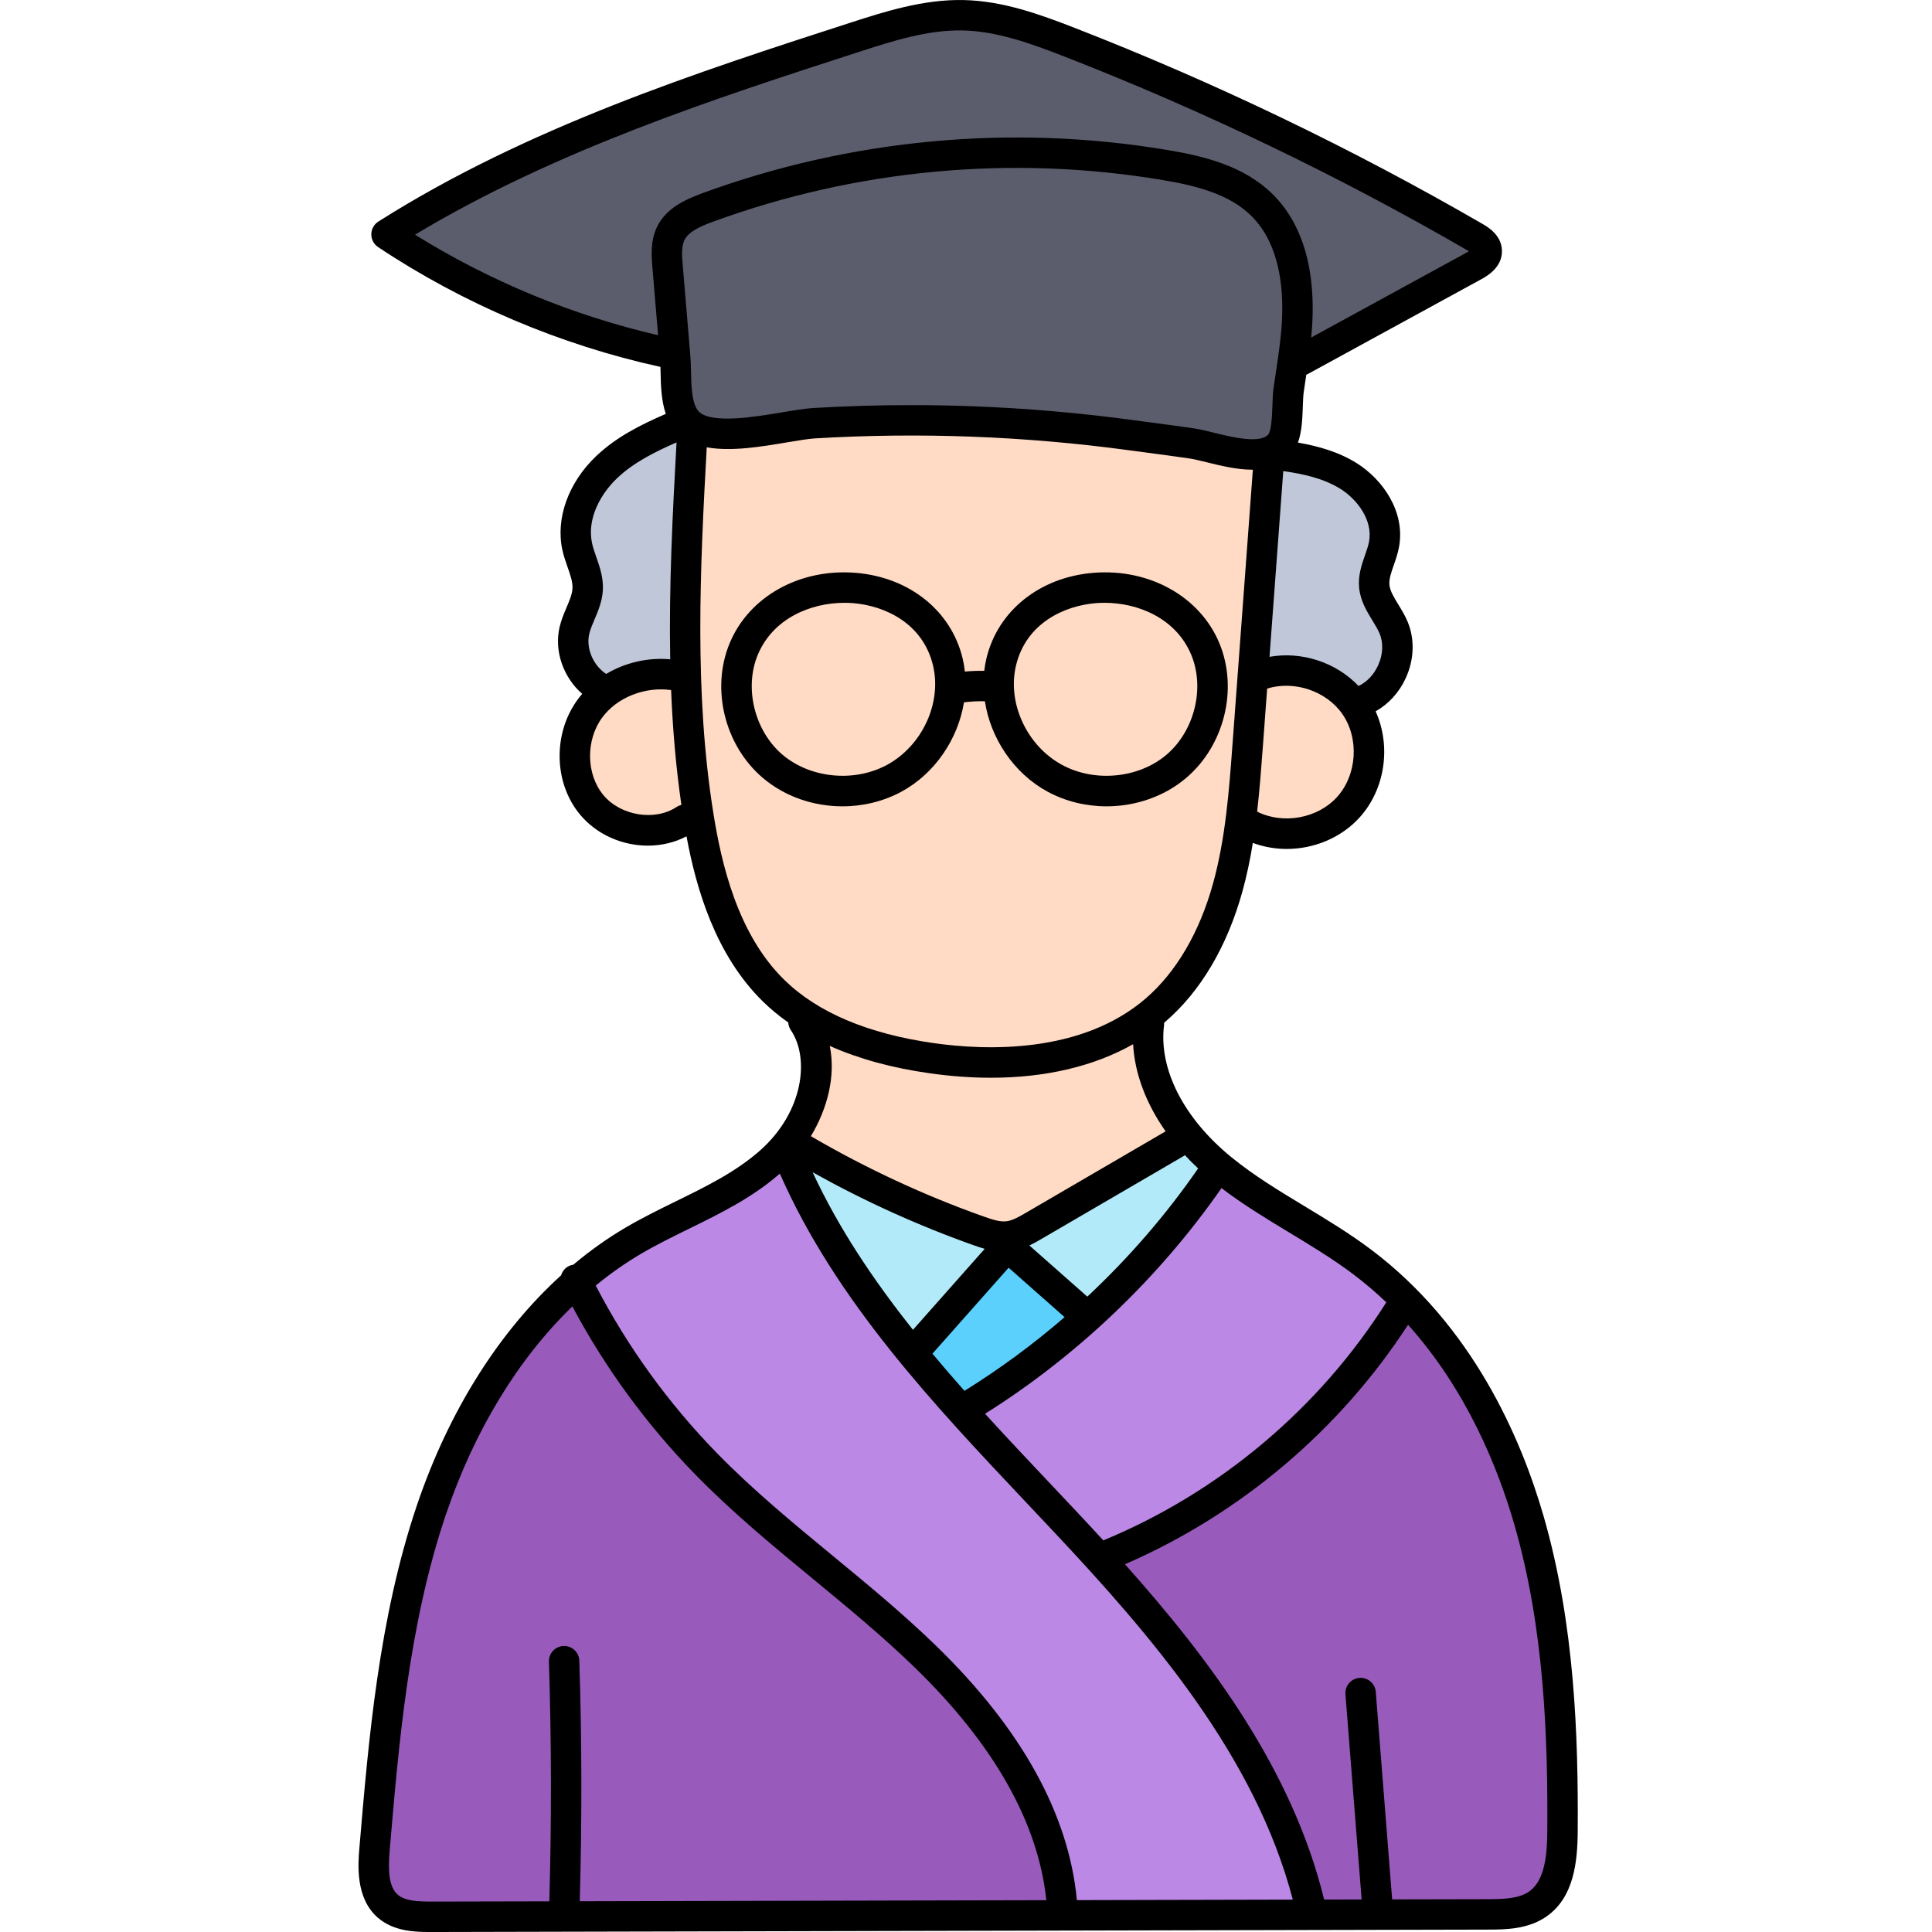 <svg height="512pt" viewBox="-95 0 512 512" width="512pt" xmlns="http://www.w3.org/2000/svg"><path d="m262.125 184.547c-4.086-4.305-10.156-6.875-16.238-6.875-1.266 0-2.527.113-3.754.328l-5.066.898 4.348-58.617 4.23.602c5.293.75 11.422 1.965 16.77 5.324 5.641 3.531 10.719 10.473 9.348 18.012-.258 1.383-.723 2.73-1.168 4.031l-.055.152c-.785 2.23-1.586 4.508-1.379 6.914.227 2.562 1.551 4.727 2.949 7.016.84 1.367 1.578 2.598 2.145 3.902 1.535 3.625 1.375 7.918-.426 11.816-1.543 3.328-4.066 5.945-7.105 7.367l-2.613 1.219zm0 0" fill="#bfc7d8"/><path d="m63.457 181.957c-4.891-3.18-7.488-9.449-6.184-14.914.348-1.5.969-2.973 1.57-4.395.906-2.125 1.809-4.238 1.926-6.527.125-2.504-.715-4.895-1.527-7.203-.52-1.473-.941-2.707-1.23-4.004-1.852-8.363 2.816-16.391 7.805-21.113 4.887-4.637 10.996-7.652 16.867-10.223l5.953-2.605-.355 6.492c-1.121 20.375-2.02 38.742-1.664 57.184l.086 4.465-4.449-.406c-.699-.062-1.41-.098-2.113-.098-4.324 0-8.746 1.219-12.457 3.43l-2.141 1.273zm0 0" fill="#bfc7d8"/><path d="m194.449 410.918c-2.367-2.578-4.727-5.117-7.066-7.605-2.336-2.484-4.676-4.961-7.031-7.449l-.926-.98c-5.371-5.699-10.926-11.594-16.328-17.527l-3.215-3.531 4.043-2.547c24.008-15.105 45.277-35.406 61.508-58.699l2.387-3.426 3.32 2.531c5.66 4.312 11.73 7.98 17.602 11.527l.25.148c5.695 3.457 11.586 7.027 16.992 11.102 3.168 2.391 6.254 5.008 9.16 7.777l2.375 2.262-1.754 2.77c-18.156 28.711-45.449 51.668-76.84 64.641l-2.582 1.066zm0 0" fill="#bc88e5"/><path d="m186.402 503.926c-2.047-21.812-14.25-43.695-36.262-65.043-8.523-8.27-17.855-15.961-26.875-23.398l-.094-.074c-10.477-8.633-21.309-17.562-30.949-27.445-13.141-13.449-24.211-28.734-32.895-45.426l-1.496-2.875 2.5-2.059c4.008-3.297 8.23-6.258 12.559-8.801 4.133-2.43 8.539-4.598 12.801-6.695l.141-.066c8.039-3.941 16.352-8.02 23.191-14.035l4.102-3.605 2.203 5c14.582 33.117 40.199 60.254 64.977 86.496 2.355 2.492 4.695 4.973 7.027 7.457 25.668 27.344 53.906 59.801 64.145 99.059l1.301 5-66.035.148zm0 0" fill="#bc88e5"/><path d="m252.02 504.352c-8.645-35.406-32.266-65.172-51.879-87.145l-3.688-4.133 5.082-2.199c29.664-12.859 55.68-34.867 73.254-61.969l2.844-4.387 3.492 3.895c16.238 18.113 24.77 39.684 29.062 54.594 8.094 28.074 9.02 57.332 8.859 82.25-.047 7.297-.855 15.289-6.484 19.262-3.613 2.555-8.172 2.773-13.328 2.785l-28.992.066-4.633-58.691 4.227 54.391.336 4.305-17.406.035zm0 0" fill="#985bbc"/><path d="m19.465 507.941c-3.562-.008-8.441-.02-11.652-2.789-3.934-3.398-4.012-9.305-3.512-15.18 2.387-28.289 5.09-60.355 15.023-89.742 7.734-22.828 19.691-42.5 34.578-56.895l3.816-3.688 2.496 4.684c8.523 15.988 19.277 30.688 31.961 43.688 9.605 9.828 20.402 18.734 30.844 27.348l.109.09c9.039 7.453 18.387 15.156 26.969 23.473 21.738 21.078 33.906 42.688 36.164 64.227l.461 4.406-132.195.301.117-4.125c.598-21.09.559-42.457-.121-63.508.617 21.078.652 42.527.047 63.754l-.109 3.879-34.98.078zm0 0" fill="#985bbc"/><path d="m170.664 329.102 5.391-2.625c1.113-.543 2.121-1.125 2.879-1.57l37.617-21.934c.055-.043.105-.078.156-.113l2.859-2.012 2.375 2.57c1.016 1.094 2.125 2.211 3.309 3.312l2.52 2.359-1.965 2.836c-8.621 12.469-18.688 24.113-29.918 34.617l-2.652 2.484zm0 0" fill="#b2eaf9"/><path d="m143.812 354.902c-11.844-14.902-20.703-28.824-27.086-42.566l-5.207-11.207 10.789 6.031c13.461 7.527 27.629 13.953 42.113 19.094.773.27 1.688.586 2.617.848l6.141 1.727-26.398 29.805zm0 0" fill="#b2eaf9"/><path d="m248.48 89.102.07-.73c.031-.305.062-.605.082-.906.836-10.234-.098-24.258-9.258-33.234-6.754-6.629-16.434-9-25.887-10.57-12.832-2.137-25.953-3.219-39.004-3.219-28.102 0-55.676 4.887-81.965 14.52-4.688 1.715-8.148 3.543-9.793 6.895-1.355 2.773-1.066 6.113-.836 8.797l1.961 23.312-5.348-1.234c-22.949-5.297-45.645-14.684-65.637-27.141l-5.543-3.457 5.598-3.367c37.668-22.668 80.523-36.535 118.336-48.773l.129-.043c8.957-2.895 18.215-5.887 27.855-5.887.355 0 .711.004 1.066.012 9.633.227 18.879 3.539 28.289 7.211 36.836 14.359 72.918 31.711 107.25 51.574.215.121.453.27.645.395l5.07 3.379-5.117 3.309c-.203.133-.457.277-.742.438l-47.879 26.168zm0 0" fill="#5b5d6d"/><path d="m236.926 120.406c-3.676 0-8.012-1.066-11.176-1.848-1.898-.465-3.602-.879-4.941-1.078-3.684-.539-7.41-1.039-11.219-1.543-1.699-.219-3.395-.441-5.094-.672-13.738-1.867-27.789-3.078-41.762-3.605-5.371-.195-10.84-.297-16.25-.297-8.625 0-17.258.254-25.664.754-2.008.121-4.648.562-7.703 1.07l-.195.031c-4.031.68-10.133 1.715-15.23 1.715-4.82 0-8.035-.898-10.109-2.832-3.242-3.012-3.367-8.93-3.465-13.684-.027-1.293-.059-2.629-.148-3.773l-2.02-23.984c-.223-2.715-.496-6.043.84-8.781 1.809-3.707 5.98-5.484 9.754-6.863 26.289-9.629 53.859-14.516 81.949-14.516 13.043 0 26.16 1.082 38.988 3.219 9.438 1.566 19.102 3.93 25.855 10.559 9.145 8.973 10.074 22.977 9.246 33.141-.32 3.859-.895 7.742-1.453 11.496l-.066.457c-.211 1.383-.41 2.754-.609 4.125-.141.984-.188 2.312-.242 3.719l-.008.238c-.195 6.133-.68 8.617-1.992 10.207-1.543 1.828-3.984 2.746-7.285 2.746zm0 0" fill="#5b5d6d"/><g fill="#ffdac4"><path d="m198.207 209.59c-4.871 0-9.598-1.168-13.66-3.371-10.871-5.898-16.965-19.133-14.184-30.789 3.145-13.211 14.848-18.781 24.746-19.586.855-.066 1.73-.102 2.605-.102 9.617 0 21.672 4.266 26.664 16.238 4.324 10.383 1.016 23.758-7.703 31.117-4.949 4.188-11.512 6.492-18.469 6.492zm0 0"/><path d="m128.309 209.59c-6.957 0-13.512-2.305-18.465-6.492-8.719-7.363-12.035-20.738-7.711-31.113 4.992-11.977 17.047-16.242 26.664-16.242.887 0 1.762.035 2.602.102 9.898.805 21.602 6.371 24.758 19.59 2.773 11.656-3.324 24.887-14.184 30.785-4.07 2.207-8.793 3.371-13.664 3.371zm0 0"/><path d="m245.977 220.895c-3.402 0-6.73-.77-9.621-2.23l-2.492-1.258.32-2.77c.668-5.836 1.094-11.613 1.504-17.195l1.332-17.973 2.602-.805c1.988-.617 4.086-.934 6.238-.934 7.25 0 14.203 3.52 18.148 9.188 5.555 7.953 4.793 19.816-1.73 27.004-3.961 4.367-10.055 6.973-16.301 6.973zm0 0"/><path d="m167.59 281.535c-5.102 0-10.363-.375-15.633-1.121-18.355-2.605-32.457-8.621-41.91-17.887-13.262-12.973-17.711-32.52-19.902-46.098-5.402-33.531-3.43-69.344-1.844-98.117l.25-4.551 4.48.84c1.418.266 3.062.398 4.891.398 4.812 0 10.234-.914 15.016-1.723l.309-.051c2.875-.477 5.594-.93 7.57-1.047 8.457-.504 17.086-.762 25.645-.762 5.418 0 10.895.105 16.273.309 13.945.523 27.996 1.738 41.758 3.602l5.098.68c3.801.496 7.535.992 11.223 1.539 1.32.191 3.012.598 4.918 1.074l.129.031c3.449.848 7.348 1.801 10.883 1.828.09-.004.184-.008.281-.008h4.309l-5.707 76.957c-.926 12.508-1.879 25.441-5.293 37.754-3.801 13.727-10.398 24.945-19.07 32.438-10.551 9.102-25.652 13.914-43.672 13.914zm-2.59-99.707c.379 0 .758.004 1.137.016l3.316.109.508 3.281c1.359 8.844 6.934 16.906 14.555 21.043 4.105 2.227 8.855 3.406 13.73 3.406 6.926 0 13.484-2.324 18.469-6.535 8.879-7.504 12.129-20.621 7.727-31.188-4.121-9.895-14.551-16.285-26.566-16.285-.914 0-1.848.039-2.766.113-12.465 1-22.203 8.707-24.812 19.633-.207.859-.367 1.785-.488 2.828l-.426 3.594-3.617-.062c-.281-.008-.562-.008-.848-.008-1.367 0-2.617.059-3.824.18l-3.969.395-.406-3.969c-.102-.969-.27-1.973-.508-2.973-2.598-10.914-12.336-18.621-24.805-19.617-.914-.074-1.844-.113-2.754-.113-12.027 0-22.457 6.391-26.574 16.281-4.406 10.562-1.16 23.68 7.723 31.188 4.988 4.215 11.547 6.535 18.465 6.535 4.871 0 9.617-1.18 13.734-3.41 7.531-4.082 13.094-12.051 14.52-20.793l.48-2.957 2.969-.371c1.738-.211 3.43-.32 5.031-.32zm0 0"/><path d="m171.035 327.691c-2.168 0-4.266-.676-6.59-1.496-16.047-5.691-31.711-12.973-46.566-21.637l-3.5-2.043 2.09-3.473c4.18-6.953 5.824-14.633 4.508-21.07l-1.559-7.629 7.109 3.176c7.293 3.258 15.844 5.598 25.418 6.953 5.355.754 10.625 1.141 15.668 1.141 13.684 0 26.031-2.895 35.711-8.371l5.621-3.184.344 6.453c.363 6.922 3.094 14.188 7.887 21.012l2.504 3.562-40.879 23.832c-1.973 1.137-4.207 2.426-6.637 2.707-.34.043-.734.066-1.129.066zm0 0"/><path d="m76.785 219.988c-5.863 0-11.457-2.516-14.965-6.727-5.797-6.988-5.996-17.926-.469-25.449 4.113-5.625 11.328-9.125 18.824-9.125 1.086 0 2.176.074 3.238.227l3.305.465.133 3.332c.434 10.785 1.312 20.605 2.684 30.027l.516 3.559s-3.535.902-3.559.91c-2.773 1.828-6.117 2.781-9.707 2.781zm0 0"/></g><path d="m157.605 371.238 2.234 2.516 2.859-1.77c9.422-5.836 18.52-12.531 27.043-19.906l3.461-2.996-21.254-18.762-25.125 28.348 2.211 2.641c2.789 3.328 5.672 6.672 8.57 9.93zm0 0" fill="#5bd0fc"/><path d="m166.004 185.844c1.508 9.812 7.629 19.082 16.602 23.949 4.824 2.613 10.242 3.891 15.641 3.891 7.625 0 15.215-2.547 21.051-7.48 10.176-8.598 13.891-23.648 8.836-35.781-5.137-12.332-18.547-19.816-33.348-18.621-14.223 1.145-25.363 10.051-28.375 22.691-.262 1.09-.445 2.188-.574 3.293-1.715-.035-3.43.02-5.137.184-.125-1.168-.32-2.328-.594-3.477-3.012-12.641-14.152-21.547-28.379-22.691-14.809-1.195-28.207 6.289-33.344 18.621-5.055 12.133-1.34 27.184 8.836 35.781 5.836 4.934 13.422 7.484 21.051 7.48 5.398 0 10.812-1.277 15.637-3.891 8.887-4.824 14.98-13.961 16.559-23.668 1.836-.234 3.688-.336 5.539-.281zm8.246-9.48c2.656-11.141 12.684-15.844 21.184-16.527.75-.059 1.508-.09 2.281-.09 8.914 0 18.945 4.105 22.973 13.777 3.684 8.832.848 20.234-6.594 26.523-7.371 6.23-18.996 7.348-27.641 2.656-9.332-5.059-14.574-16.383-12.203-26.34zm-34.188 26.34c-8.648 4.688-20.27 3.57-27.641-2.656-7.441-6.289-10.277-17.691-6.598-26.523 4.031-9.672 14.062-13.777 22.977-13.777.77 0 1.531.031 2.281.09 8.496.688 18.523 5.387 21.18 16.527 2.375 9.957-2.871 21.281-12.199 26.34zm0 0"/><path d="m314.094 401.883c-6.09-21.129-18.957-50.539-45.668-70.672-5.641-4.254-11.711-7.926-17.578-11.477-7-4.23-13.609-8.23-19.645-13.168-12.527-10.254-19.156-23.262-17.727-34.797.031-.25.031-.496.02-.734.137-.117.277-.227.414-.344 9.285-8.008 16.316-19.914 20.336-34.422 1.18-4.258 2.07-8.566 2.77-12.891 2.879 1.07 5.922 1.602 8.969 1.602 7.191 0 14.375-2.898 19.305-8.328 6.852-7.551 8.402-18.973 4.266-28.145 3.391-1.898 6.207-4.953 7.961-8.754 2.281-4.945 2.457-10.438.484-15.074-.695-1.633-1.57-3.066-2.418-4.453-1.199-1.957-2.23-3.648-2.375-5.277-.133-1.496.465-3.211 1.16-5.195.523-1.508 1.066-3.07 1.387-4.801 1.723-9.402-4.371-17.922-11.18-22.191-4.836-3.035-10.305-4.551-15.602-5.473 1.051-2.906 1.18-6.461 1.293-9.707.051-1.387.094-2.691.215-3.531.191-1.359.395-2.715.598-4.074.035-.223.066-.449.102-.672.16-.062.316-.137.469-.219l45.855-25.062c1.418-.773 5.738-3.133 5.52-7.773-.191-4.043-3.789-6.125-5.141-6.91-34.449-19.938-70.719-37.383-107.805-51.844-9.77-3.812-19.387-7.25-29.684-7.484-10.742-.242-21.152 3.125-30.344 6.098-40.016 12.953-85.371 27.629-124.781 52.602-1.152.73-1.855 1.996-1.871 3.359-.016 1.363.66 2.645 1.793 3.402 22.523 15.016 48.375 25.977 74.832 31.758.012.41.02.832.031 1.266.074 3.531.164 7.605 1.387 11.184-6.957 3.023-13.176 6.191-18.426 11.168-7.391 7.008-10.828 16.562-8.973 24.938.352 1.59.867 3.055 1.359 4.469.719 2.043 1.395 3.977 1.309 5.668-.074 1.539-.805 3.254-1.574 5.066-.68 1.598-1.379 3.25-1.824 5.113-1.539 6.477 1.035 13.477 5.977 17.777-.426.492-.836 1.004-1.223 1.531-6.586 8.992-6.316 22.078.629 30.438 4.469 5.375 11.266 8.254 17.996 8.254 3.551 0 7.074-.812 10.238-2.465 2.551 13.715 7.602 31.391 20.27 43.793 2.035 1.992 4.277 3.836 6.695 5.543.043.699.254 1.398.676 2.016 5.055 7.426 3.359 21.746-8.191 31.934-6.418 5.66-14.152 9.457-22.344 13.473-4.371 2.148-8.898 4.367-13.211 6.902-4.832 2.836-9.473 6.141-13.898 9.855-.395.062-.785.164-1.164.352-1.043.516-1.75 1.426-2.062 2.461-16.516 14.992-29.773 36-38.223 60.965-10.078 29.793-12.816 62.152-15.23 90.699-.367 4.344-1.133 13.379 4.902 18.59 4.184 3.613 9.793 3.781 13.738 3.781h.605l279.75-.637c4.516-.008 10.699-.023 15.656-3.52 7.145-5.039 8.16-14.234 8.211-22.562.16-25.211-.785-54.836-9.016-83.398zm-50.52-64.234c3.133 2.363 6.066 4.867 8.805 7.48-17.754 28.09-44.273 50.398-74.988 63.086-2.375-2.59-4.746-5.141-7.098-7.645-2.336-2.484-4.684-4.973-7.035-7.465-5.742-6.078-11.527-12.207-17.203-18.441 24.52-15.43 46.09-36.023 62.656-59.801 5.762 4.391 11.953 8.137 17.965 11.773 5.695 3.445 11.586 7.008 16.898 11.012zm-143.223-26.992c13.66 7.633 27.996 14.141 42.734 19.363.957.34 1.906.664 2.867.938l-19.004 21.453c-10.387-13.059-19.652-26.812-26.598-41.754zm51.945 25.301 14.832 13.098c-8.332 7.207-17.219 13.754-26.535 19.531-2.879-3.246-5.711-6.523-8.484-9.848zm50.219-26.309c-8.5 12.297-18.387 23.715-29.363 33.969l-15.348-13.551c1.152-.551 2.207-1.156 3.16-1.715l37.734-21.996c.113-.066.207-.148.309-.227 1.105 1.199 2.281 2.371 3.508 3.52zm-132.215-200.477c-1.996-1.855-2.105-7.051-2.184-10.84-.031-1.422-.059-2.766-.164-4.008l-2.02-24.008c-.191-2.309-.41-4.926.445-6.68 1.16-2.367 4.5-3.754 7.539-4.867 37.938-13.898 79.055-17.742 118.906-11.105 8.793 1.461 17.746 3.621 23.711 9.469 8.035 7.875 8.816 20.637 8.055 29.957-.312 3.879-.91 7.852-1.484 11.695-.207 1.379-.414 2.754-.609 4.137-.18 1.262-.23 2.777-.285 4.379-.078 2.203-.238 6.781-1.082 7.809-2.176 2.582-9.848.691-14.43-.438-1.93-.477-3.75-.926-5.309-1.152-3.762-.551-7.582-1.055-11.277-1.543-1.695-.227-3.387-.449-5.078-.68-13.91-1.879-28.09-3.102-42.152-3.629-5.445-.207-10.918-.309-16.395-.309-8.66 0-17.324.254-25.906.766-2.27.137-5.07.605-8.316 1.148-6.922 1.164-18.504 3.109-21.965-.102zm169.016 102.062c-5.16 5.688-14.32 7.305-21.164 3.852.668-5.82 1.102-11.633 1.527-17.359l1.129-15.246c7.117-2.207 15.645.59 19.918 6.723 4.531 6.492 3.91 16.172-1.41 22.031zm8.504-67.734c-.203 1.117-.625 2.324-1.07 3.602-.871 2.5-1.859 5.336-1.574 8.559.309 3.512 2.02 6.309 3.527 8.773.727 1.191 1.414 2.316 1.879 3.402 1.082 2.547.941 5.66-.391 8.539-1.141 2.48-2.988 4.398-5.168 5.414-5.969-6.293-15.074-9.234-23.59-7.727l3.648-49.219c5.379.758 10.746 1.953 15.207 4.75 4.355 2.734 8.57 8.25 7.531 13.906zm-135.285-129.715c9-2.914 18.309-5.93 27.68-5.711 8.98.203 17.863 3.398 26.934 6.934 36.703 14.316 72.602 31.582 106.695 51.312.164.098.309.184.434.262-.176.109-.387.23-.641.371l-41.176 22.5c.059-.57.121-1.137.168-1.707.898-11.039-.184-26.309-10.449-36.371-7.559-7.41-17.938-9.984-28.031-11.664-41.227-6.863-83.762-2.891-123.004 11.484-4.844 1.777-9.652 4.082-12.008 8.895-1.836 3.754-1.488 7.887-1.234 10.902l1.496 17.84c-22.609-5.223-44.691-14.355-64.414-26.641 37.293-22.434 79.824-36.195 117.551-48.406zm-71.375 154.184c.285-1.203.824-2.473 1.398-3.82.965-2.273 2.062-4.852 2.207-7.828.164-3.262-.852-6.164-1.75-8.727-.438-1.25-.848-2.43-1.098-3.551-1.492-6.727 2.453-13.367 6.645-17.34 4.262-4.035 9.645-6.801 15.727-9.461-1.043 18.922-2.039 38.188-1.676 57.48-5.934-.535-11.957.887-16.973 3.879-3.375-2.191-5.406-6.738-4.48-10.633zm3.738 42.73c-4.574-5.508-4.719-14.523-.324-20.52 3.945-5.391 11.387-8.277 18.277-7.301.41 10.164 1.258 20.324 2.727 30.43-.438.109-.863.277-1.262.539-5.766 3.832-14.84 2.359-19.418-3.148zm29.199 5.098c-5.172-32.07-3.574-65.156-1.805-97.262 6.414 1.191 14.441-.152 21.309-1.309 2.891-.484 5.621-.941 7.457-1.051 13.754-.82 27.723-.973 41.523-.453 13.801.52 27.719 1.719 41.371 3.566 1.699.23 3.402.453 5.102.68 3.668.484 7.461.988 11.172 1.531 1.172.172 2.809.574 4.543 1 3.664.906 8.02 1.977 12.125 1.977.043 0 .086-.004.129-.004l-5.387 72.66c-.91 12.316-1.855 25.051-5.16 36.984-3.594 12.969-9.758 23.504-17.832 30.473-17.152 14.801-42.527 13.781-56.125 11.859-17.48-2.473-30.828-8.117-39.676-16.777-12.422-12.16-16.648-30.867-18.746-43.875zm57.293 68.633c5.59.793 11.008 1.184 16.219 1.184 14.496 0 27.348-3.039 37.68-8.891.414 7.754 3.414 15.707 8.613 23.094l-37 21.57c-1.746 1.02-3.555 2.074-5.195 2.266-1.695.207-3.691-.438-5.93-1.23-15.898-5.637-31.312-12.816-45.887-21.32 4.426-7.348 6.625-16 5.004-23.926 7.609 3.402 16.453 5.836 26.496 7.254zm-76.48 47.82c4.055-2.379 8.441-4.531 12.68-6.613 8.289-4.066 16.855-8.273 24.074-14.625 14.848 33.734 40.699 61.117 65.734 87.629 2.344 2.488 4.688 4.965 7.016 7.449 25.418 27.078 53.207 59.059 63.191 97.328l-57.219.133c-2.145-22.797-14.738-45.512-37.457-67.539-8.676-8.41-18.102-16.18-27.219-23.695-10.395-8.566-21.141-17.426-30.629-27.141-12.883-13.195-23.707-28.148-32.207-44.484 3.852-3.168 7.867-5.992 12.035-8.441zm-55.434 171.688c-3.652-.008-7.094-.125-9.055-1.816-2.57-2.223-2.547-6.988-2.141-11.809 2.375-28.094 5.07-59.93 14.84-88.797 7.582-22.418 19.188-41.406 33.559-55.301 8.719 16.336 19.672 31.32 32.633 44.594 9.789 10.027 20.711 19.027 31.27 27.73 8.992 7.414 18.293 15.078 26.734 23.266 21.051 20.406 32.805 41.176 34.973 61.766l-123.648.281c.598-21.176.566-42.598-.113-63.746-.07-2.227-1.926-3.973-4.156-3.902-2.227.07-3.973 1.934-3.902 4.16.676 21.066.707 42.41.105 63.508zm295.574-18.703c-.039 6.277-.641 13.09-4.801 16.023-2.656 1.875-6.562 2.035-11.023 2.047l-25.293.055-4.34-54.996c-.176-2.219-2.117-3.875-4.336-3.703-2.219.176-3.879 2.117-3.703 4.336l4.293 54.383-9.941.023c-8.41-34.449-30.266-63.641-52.781-88.859 30.52-13.234 56.918-35.555 75.023-63.465 15.34 17.113 23.703 37.449 28.195 53.039 7.949 27.574 8.859 56.477 8.707 81.117zm0 0"/></svg>